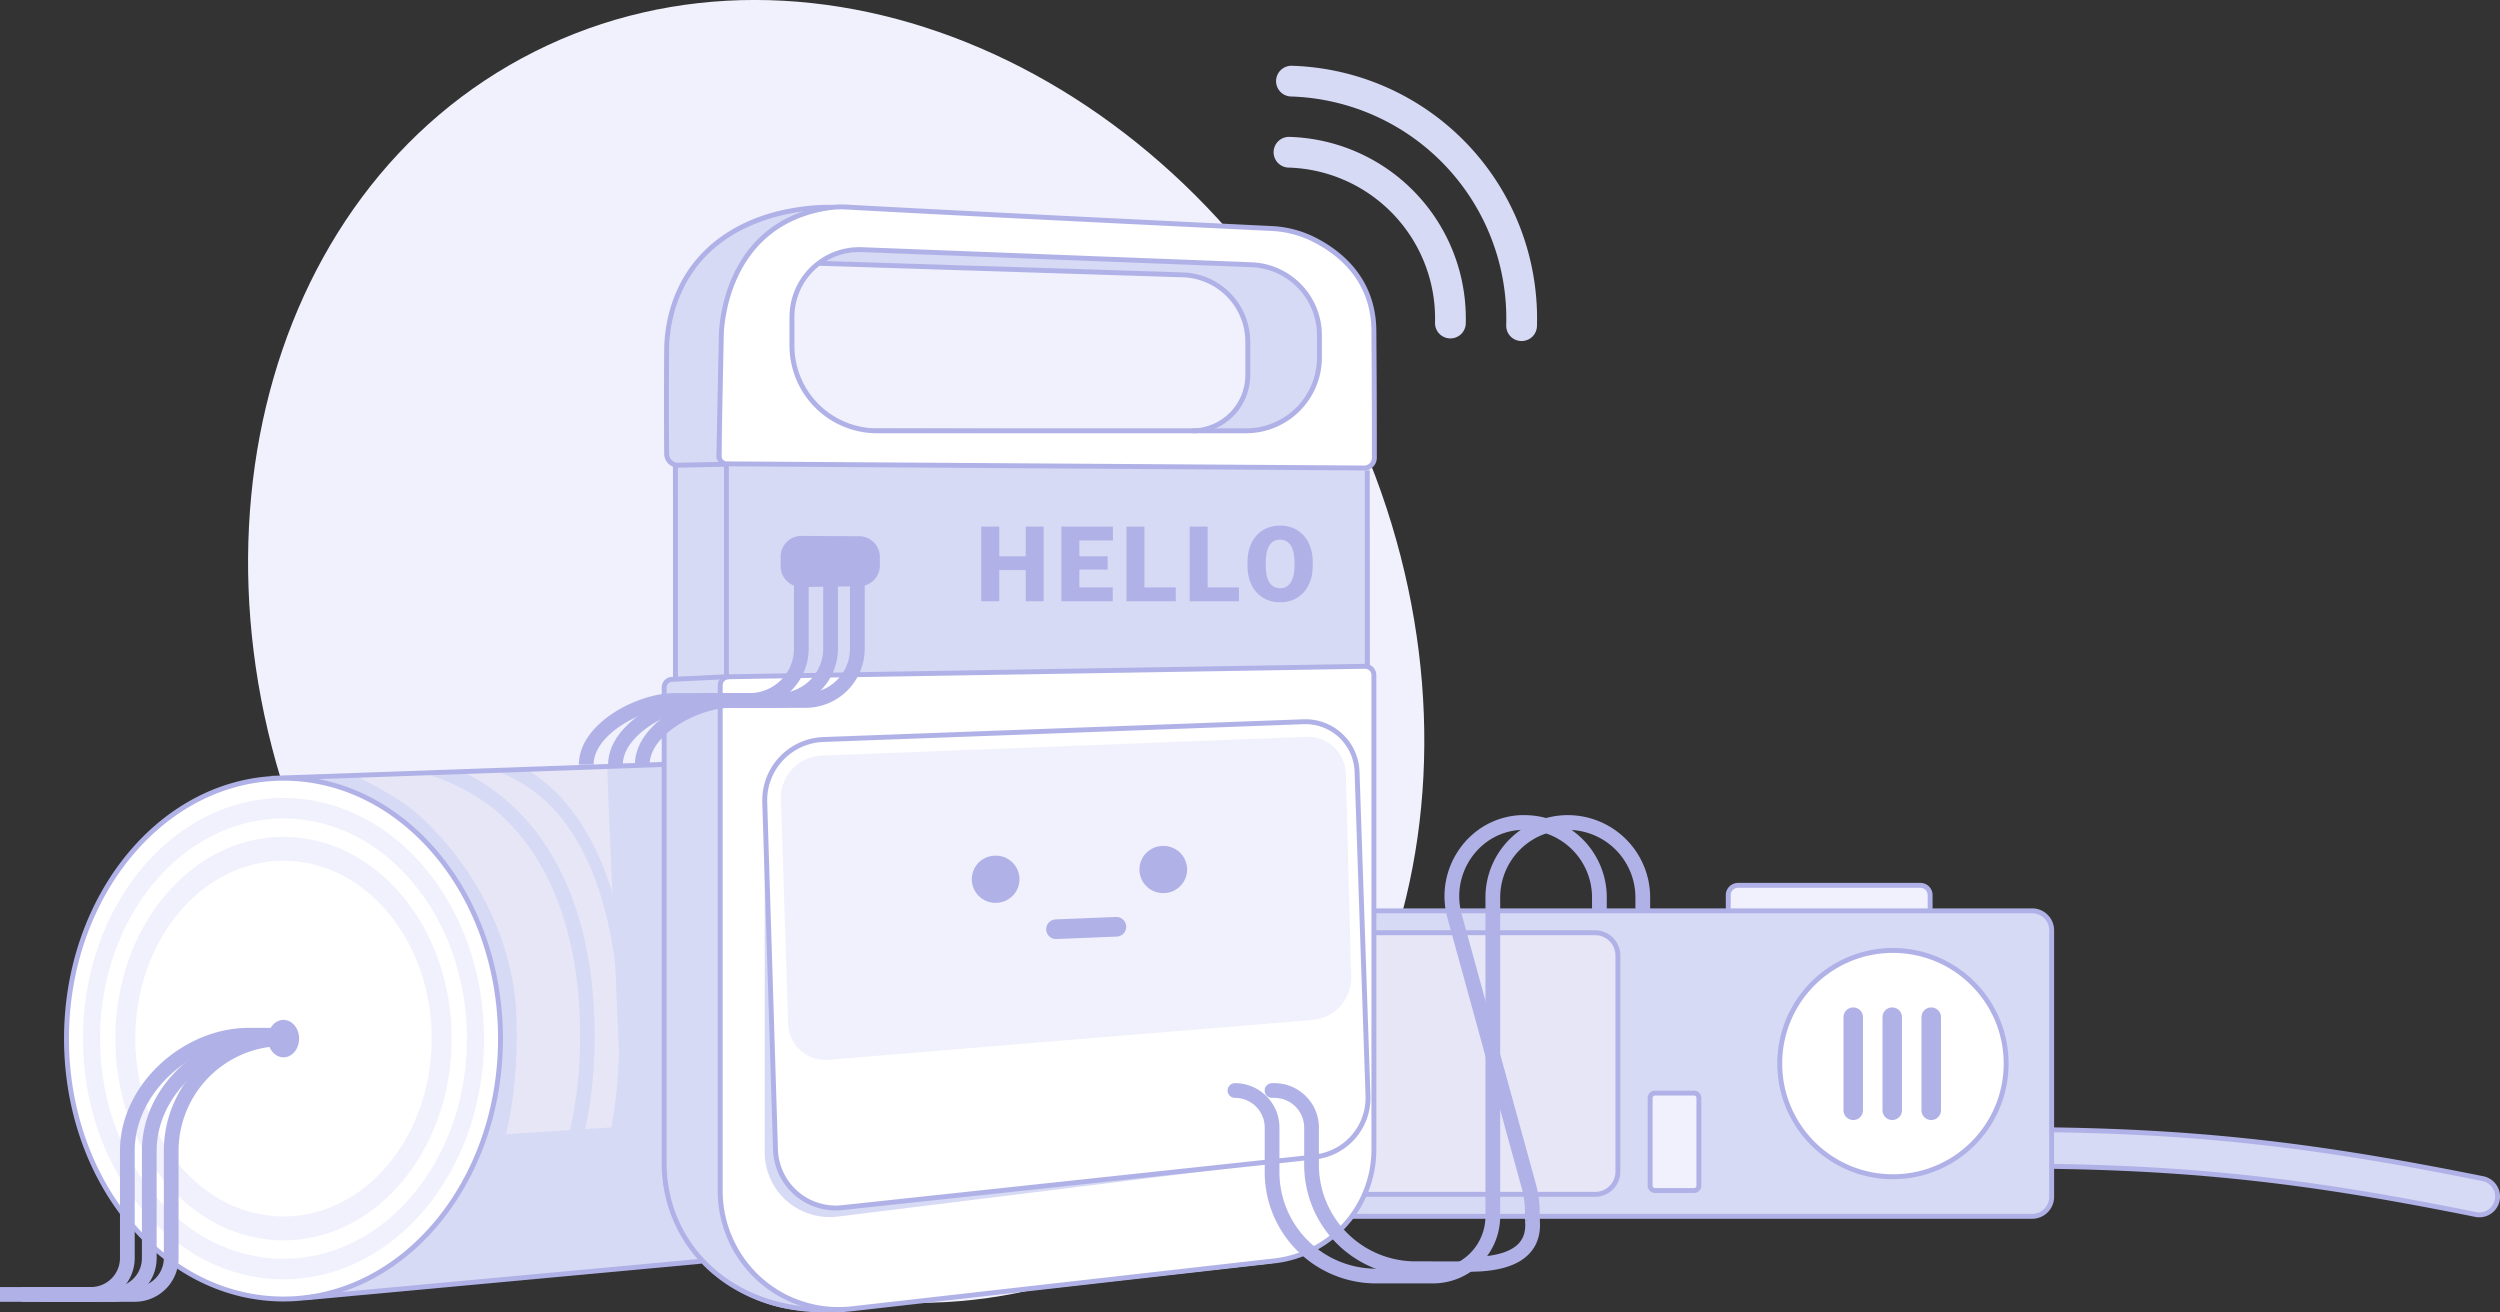 <svg width="240" height="126" fill="none" xmlns="http://www.w3.org/2000/svg"><rect width="100%" height="100%" fill="#333333" stroke="none"/><g clip-path="url(#a)"><path d="M109.214 120.128c26.769-13.44 35.513-50.12 19.53-81.927C112.761 6.394 78.104-8.496 51.335 4.945c-26.768 13.44-35.512 50.12-19.53 81.927 15.984 31.807 50.64 46.697 77.409 33.256Z" fill="#F1F1FD"/><path d="M123.697 16.088a14.505 14.505 0 0 1 10.124 4.55 14.49 14.49 0 0 1 3.94 10.374 1.478 1.478 0 0 0 2.475 1.09c.283-.26.454-.62.475-1.004a17.439 17.439 0 0 0-7.27-14.696 17.454 17.454 0 0 0-9.657-3.26 1.472 1.472 0 0 0-1.388.87 1.466 1.466 0 0 0-.034 1.127 1.475 1.475 0 0 0 1.335.95Zm22.334 16.65a1.48 1.48 0 0 0 1.055-.4 1.466 1.466 0 0 0 .463-1.03 24.47 24.47 0 0 0-.309-4.65 24.218 24.218 0 0 0-3.296-8.828 24.288 24.288 0 0 0-19.959-11.517 1.477 1.477 0 0 0-1.094 2.474c.26.283.621.454 1.005.475a21.35 21.35 0 0 1 14.901 6.693 21.332 21.332 0 0 1 5.8 15.265 1.469 1.469 0 0 0 .87 1.39c.177.08.368.123.562.128h.002Z" fill="#D7DAF5"/><path d="M185.292 85.93v6.313h-19.379v-6.314a.937.937 0 0 1 .936-.935h17.507a.935.935 0 0 1 .936.935Z" fill="#F1F1FD"/><path d="M196.958 114.897V89.31a1.87 1.87 0 0 0-1.871-1.87h-65.532a1.87 1.87 0 0 0-1.871 1.87v25.587a1.87 1.87 0 0 0 1.871 1.871h65.532a1.87 1.87 0 0 0 1.871-1.871Z" fill="#D7DAF5"/><path d="M163.092 113.824v-8.418a.468.468 0 0 0-.468-.468h-3.743a.468.468 0 0 0-.468.468v8.418c0 .258.21.468.468.468h3.743c.258 0 .468-.21.468-.468Z" fill="#F1F1FD"/><path d="M155.318 112.587V91.621c0-1.147-.93-2.077-2.077-2.077h-21.375c-1.147 0-2.077.93-2.077 2.077v20.966c0 1.147.93 2.076 2.077 2.076h21.375a2.076 2.076 0 0 0 2.077-2.076Z" fill="#E6E6F7"/><path d="M181.722 112.966c6.002 0 10.867-4.863 10.867-10.862s-4.865-10.862-10.867-10.862c-6.001 0-10.866 4.863-10.866 10.862s4.865 10.862 10.866 10.862Z" fill="#fff"/><path d="M186.333 106.556v-8.907a.935.935 0 0 0-1.871 0v8.907a.936.936 0 1 0 1.871 0ZM182.59 106.556v-8.907a.935.935 0 0 0-1.871 0v8.907a.936.936 0 1 0 1.871 0ZM178.847 106.556v-8.907a.935.935 0 0 0-1.871 0v8.907a.936.936 0 1 0 1.871 0Z" fill="#B0B2E7"/><path d="M238.012 116.625a1.578 1.578 0 0 1-.349-.035c-14.607-2.944-26.523-4.641-44.199-4.641a1.754 1.754 0 1 1 0-3.508c17.975 0 30.074 1.728 44.901 4.712a1.755 1.755 0 0 1 1.397 1.893 1.76 1.76 0 0 1-1.743 1.579h-.007Z" fill="#D7DAF5"/><path d="m78.157 120.042-50.855 4.677V74.677l50.855-2.105v47.47Z" fill="#E6E6F7"/><path d="m45.776 109.065 13.945-.905-1.448-34.76 6.882-.36 2.897 47.792-40.836 3.873 18.56-15.64Z" fill="#D7DAF5"/><path d="m38.328 123-1.048-.936c.025-.011 2.793-1.218 5.418-4.842 4.405-6.08 5.708-14.145 5.455-19.877-.253-5.731-3.626-12.201-9.357-17.5-3.38-3.145-11.098-5.08-11.131-5.086-.033-.007 4.74-.286 6.248-.363 1.362.622 4.595 2.285 6.429 3.975 6.082 5.613 8.95 12.862 9.215 18.888.264 6.026-.41 14.498-5.11 20.917-1.92 2.626-3.897 4.061-5.02 4.735l-1.1.089Z" fill="#D7DAF5"/><path d="M27.216 124.705c11.505 0 20.832-11.192 20.832-24.998 0-13.806-9.327-24.997-20.832-24.997S6.384 85.9 6.384 99.707s9.327 24.998 20.832 24.998Z" fill="#fff"/><path d="M27.216 122.81c10.633 0 19.253-10.343 19.253-23.103 0-12.76-8.62-23.103-19.253-23.103-10.633 0-19.253 10.343-19.253 23.103 0 12.76 8.62 23.103 19.253 23.103Z" fill="#F1F1FD"/><path d="M27.216 120.841c9.726 0 17.61-9.462 17.61-21.134s-7.884-21.134-17.61-21.134c-9.726 0-17.61 9.462-17.61 21.134s7.884 21.134 17.61 21.134Z" fill="#fff"/><path d="M27.216 119.078c8.916 0 16.144-8.672 16.144-19.37 0-10.7-7.228-19.372-16.144-19.372-8.916 0-16.144 8.673-16.144 19.371 0 10.699 7.228 19.371 16.144 19.371Z" fill="#F1F1FD"/><path d="M27.216 116.78c7.858 0 14.228-7.644 14.228-17.073s-6.37-17.073-14.228-17.073-14.228 7.644-14.228 17.073 6.37 17.073 14.228 17.073Z" fill="#fff"/><path d="M27.216 101.505c.828 0 1.5-.805 1.5-1.798s-.672-1.798-1.5-1.798-1.5.805-1.5 1.798.672 1.798 1.5 1.798Z" fill="#B0B2E7"/><path d="m45.814 123-.37-.884c.026-.012 2.793-1.218 5.416-4.843 4.407-6.08 5.032-14.208 4.779-19.947-.253-5.738-1.755-13.724-7.486-19.022-3.387-3.136-7.797-4.158-7.83-4.165-.032-.007 2.293-.091 3.802-.166a18.424 18.424 0 0 1 4.982 3.302c6.083 5.612 7.666 13.974 7.93 19.99.265 6.017-.409 14.499-5.108 20.918-1.92 2.626-3.898 4.061-5.02 4.735l-1.095.082Z" fill="#D7DAF5"/><path d="m51.615 122.462-.234-.578c.021-.011 2.2-1.218 4.267-4.842 3.472-6.08 3.963-14.209 3.764-19.947-.199-5.738-1.382-13.724-5.892-19.023a14.248 14.248 0 0 0-6.17-4.165s1.807-.09 2.995-.166a14.737 14.737 0 0 1 3.928 3.302c4.786 5.612 6.038 13.974 6.246 19.991.208 6.017-.323 14.498-4.024 20.917-1.513 2.626-2.9 3.742-3.785 4.42-.416.04-1.095.091-1.095.091Z" fill="#D7DAF5"/><path d="m23.005 99.707.9-.327c-5.953 0-11.68 5.144-11.68 11.102v10.289a3.491 3.491 0 0 1-3.495 3.492H0" stroke="#B0B2E7" stroke-width="1.415" stroke-miterlimit="10"/><path d="M25.11 99.707h.789c-5.954 0-11.568 4.834-11.568 10.785v10.289a3.486 3.486 0 0 1-2.158 3.226 3.505 3.505 0 0 1-1.337.265h-8.73" stroke="#B0B2E7" stroke-width="1.415" stroke-miterlimit="10"/><path d="M27.216 99.707a10.781 10.781 0 0 0-10.78 10.775v10.289a3.493 3.493 0 0 1-3.495 3.492h-8.73" stroke="#B0B2E7" stroke-width="1.415" stroke-miterlimit="10"/><path d="m70.225 65.3-5.547.19-.089-20.897 5.547-.119.089 20.826Z" fill="#D7DAF5"/><path d="m83.854 125.404-4.396.402a14.325 14.325 0 0 1-14.427-8.467 14.309 14.309 0 0 1-1.22-5.783V65.894a.702.702 0 0 1 .685-.702l19.358-.451v60.663Z" fill="#D7DAF5"/><path d="m131.515 64.13-61.924 1.125-.09-21.363 61.923.816.091 19.423Z" fill="#D7DAF5"/><path d="m82.5 56.283-5.536.072a1.997 1.997 0 0 1-2.02-1.99v-.92a1.993 1.993 0 0 1 2.006-2l5.533.033a1.996 1.996 0 0 1 1.984 1.987v.816a1.992 1.992 0 0 1-1.968 2.002Z" fill="#B0B2E7"/><path d="m121.59 121.333-39.245 4.396a11.72 11.72 0 0 1-9.11-2.908 11.71 11.71 0 0 1-3.904-8.726V65.134l61.951-1.155a.705.705 0 0 1 .659.43.701.701 0 0 1 .054.271v45.033a11.698 11.698 0 0 1-10.405 11.62Z" fill="#fff"/><path d="m81.921 44.02-17.22.63a.701.701 0 0 1-.727-.702l-.037-10.338c-.029-7.633 6.126-13.616 13.762-13.668l4.134-.026-1.736 3.508-5.977 5.081 2.987 12.038 4.814 3.478Z" fill="#D7DAF5"/><path d="M74.09 22.229v3.04l39.38 1.183a6.519 6.519 0 0 1 6.274 6.618l-.047 2.787a5.477 5.477 0 0 1-5.528 5.378l-40.08-.194v1.085h52.883v-16.79L74.089 22.23Z" fill="#D7DAF5"/><path d="m121.976 21.855-40.195-1.948a11.89 11.89 0 0 0-11.5 7.186 11.876 11.876 0 0 0-.962 4.679v12.627l61.958.468a.702.702 0 0 0 .702-.702V32.36a10.523 10.523 0 0 0-10.003-10.504Zm4.559 12.26a7.268 7.268 0 0 1-7.306 7.275l-34.856-.162a8.636 8.636 0 0 1-8.595-8.628v-1.523a6.928 6.928 0 0 1 4.455-6.472 6.938 6.938 0 0 1 2.73-.454l37.045 1.373a6.78 6.78 0 0 1 6.529 6.765l-.002 1.826Z" fill="#fff"/><path d="m126.441 111.109-46.035 5.685a6.245 6.245 0 0 1-4.893-1.518 6.23 6.23 0 0 1-2.102-4.67V76.117h53.03v34.992Z" fill="#D7DAF5"/><path d="m126.182 111.074-45.325 4.859a5.788 5.788 0 0 1-5.855-3.277 5.79 5.79 0 0 1-.555-2.302l-1.03-33.327a5.844 5.844 0 0 1 5.653-6.035l46.059-1.705a4.958 4.958 0 0 1 5.147 4.786l1.052 31.115a5.712 5.712 0 0 1-5.146 5.886Z" fill="#fff" stroke="#B0B2E7" stroke-width=".472" stroke-miterlimit="10"/><path d="m125.992 97.92-46.454 3.821a3.59 3.59 0 0 1-2.682-.897 3.587 3.587 0 0 1-1.197-2.561l-.688-21.565a4.054 4.054 0 0 1 3.9-4.18l46.532-1.806a3.664 3.664 0 0 1 3.482 2.158c.198.442.307.919.319 1.403l.508 19.477a4.05 4.05 0 0 1-3.72 4.15Z" fill="#F1F1FD"/><path d="m126.189 96.45-46.506 3.809a2.503 2.503 0 0 1-1.881-.63 2.51 2.51 0 0 1-.838-1.797L76.42 79.11a2.68 2.68 0 0 1 2.574-2.761l46.929-1.913a2.005 2.005 0 0 1 2.091 1.964l.384 17.604a2.404 2.404 0 0 1-2.208 2.446Z" fill="#F1F1FD"/><path d="M99.03 53.399v1.328h-3.676V53.4h3.677Zm-3.1-2.845v7.166h-1.728v-7.166h1.728Zm4.262 0v7.166H98.47v-7.166h1.722Zm6.634 5.837v1.329h-3.819v-1.329h3.819Zm-3.204-5.837v7.166h-1.727v-7.166h1.727Zm2.712 2.845v1.284h-3.327V53.4h3.327Zm.507-2.845v1.334h-3.834v-1.334h3.834Zm6.034 5.837v1.329h-3.623v-1.329h3.623Zm-3.008-5.837v7.166h-1.727v-7.166h1.727Zm9.076 5.837v1.329h-3.623v-1.329h3.623Zm-3.007-5.837v7.166h-1.728v-7.166h1.728Zm10.089 3.44v.29c0 .549-.077 1.04-.232 1.477-.15.433-.365.804-.644 1.112-.279.306-.609.54-.99.704-.38.161-.8.241-1.26.241-.462 0-.886-.08-1.269-.24a2.915 2.915 0 0 1-.995-.705 3.266 3.266 0 0 1-.649-1.112 4.499 4.499 0 0 1-.227-1.477v-.29c0-.548.076-1.04.227-1.476a3.26 3.26 0 0 1 .644-1.113c.279-.308.609-.543.99-.704a3.198 3.198 0 0 1 1.27-.246c.459 0 .879.082 1.26.246.383.161.715.396.994.704.279.305.495.676.649 1.113.155.436.232.928.232 1.476Zm-1.752.29v-.3a4.19 4.19 0 0 0-.094-.935 2.071 2.071 0 0 0-.266-.684 1.18 1.18 0 0 0-1.023-.556 1.143 1.143 0 0 0-1.029.556 2.138 2.138 0 0 0-.261.684c-.056.27-.084.58-.084.935v.3c0 .352.028.663.084.936.059.269.146.497.261.684.118.187.262.328.433.423.174.095.376.143.605.143.22 0 .415-.048.586-.143.171-.095.313-.236.428-.423.118-.187.207-.415.266-.684.062-.273.094-.584.094-.935ZM95.558 86.67a2.264 2.264 0 1 0 0-4.527 2.264 2.264 0 0 0 0 4.528ZM111.699 85.735a2.263 2.263 0 1 0 0-4.527 2.264 2.264 0 1 0 0 4.527Z" fill="#B0B2E7"/><path d="m101.375 89.205 5.797-.234" stroke="#B0B2E7" stroke-width="1.887" stroke-miterlimit="10" stroke-linecap="round"/><path d="M165.913 87.386v-1.457a.937.937 0 0 1 .936-.935h17.507a.935.935 0 0 1 .936.935v1.548" stroke="#B0B2E7" stroke-width=".472" stroke-miterlimit="10"/><path d="M131.894 87.44h63.193a1.871 1.871 0 0 1 1.871 1.87v25.585a1.871 1.871 0 0 1-1.871 1.871h-65.338" stroke="#B0B2E7" stroke-width=".472" stroke-miterlimit="10"/><path d="M131.864 89.544h21.274a2.182 2.182 0 0 1 2.18 2.18v20.753a2.178 2.178 0 0 1-2.18 2.179h-22.196M181.722 112.966c6.002 0 10.867-4.863 10.867-10.862s-4.865-10.862-10.867-10.862c-6.001 0-10.866 4.863-10.866 10.862s4.865 10.862 10.866 10.862ZM196.956 108.464c16.092.213 27.558 1.904 41.406 4.689a1.755 1.755 0 0 1 .83 3.018 1.75 1.75 0 0 1-1.524.419c-13.629-2.743-24.917-4.408-40.728-4.618M29.296 124.59l38.033-3.515M69.01 43.747a.774.774 0 0 0 .765.783l61.172.398a.98.98 0 0 0 .992-.966c0-1.87 0-6.262-.045-12.188-.03-5.144-3.534-7.716-6.012-8.902-1.201-.56-2.5-.878-3.825-.936-6.187-.299-30.998-1.508-40.795-2.06a8.657 8.657 0 0 0-1.907.103c-10.125 1.654-10.11 12.244-10.11 12.244l-.235 11.524Z" stroke="#B0B2E7" stroke-width=".472" stroke-miterlimit="10"/><path d="M79.914 19.904s-11.837-.603-15.194 9.31a14.378 14.378 0 0 0-.723 4.517c-.03 4.488-.014 8.091 0 9.822a1.103 1.103 0 0 0 1.13 1.11l4.494-.095M69.736 44.654v20.33M64.844 44.654v20.419M131.26 45.16v18.737M131.894 64.816v45.531a10.753 10.753 0 0 1-9.546 10.696l-40.558 4.599a11.371 11.371 0 0 1-8.856-2.815 11.36 11.36 0 0 1-3.795-8.479v-48.55a.828.828 0 0 1 .814-.828l61.073-1.005a.849.849 0 0 1 .868.85Z" stroke="#B0B2E7" stroke-width=".472" stroke-miterlimit="10"/><path d="M81.152 125.691c-10.595.875-17.393-5.96-17.393-14.03V65.999a.783.783 0 0 1 .744-.781l5.542-.264M26.035 74.721l37.55-1.328M27.216 124.704c11.505 0 20.832-11.191 20.832-24.997S38.72 74.71 27.216 74.71 6.384 85.9 6.384 99.707s9.327 24.997 20.832 24.997ZM119.606 41.357H84.191a8.169 8.169 0 0 1-8.162-8.166v-2.754a6.473 6.473 0 0 1 6.725-6.47l37.385 1.447a6.782 6.782 0 0 1 6.527 6.795v2.105a7.04 7.04 0 0 1-4.359 6.51 7.055 7.055 0 0 1-2.701.533Z" stroke="#B0B2E7" stroke-width=".472" stroke-miterlimit="10"/><path d="m78.649 25.278 34.912 1.11a6.426 6.426 0 0 1 6.227 6.428v3.195a5.352 5.352 0 0 1-5.303 5.353M163.092 113.824v-8.418a.468.468 0 0 0-.468-.468h-3.743a.468.468 0 0 0-.468.468v8.418c0 .258.21.468.468.468h3.743c.258 0 .468-.21.468-.468Z" stroke="#B0B2E7" stroke-width=".472" stroke-miterlimit="10"/><path d="M147.107 117.091c.261 2.609-1.423 4.289-6.054 4.289M76.927 53.472v8.797a4.977 4.977 0 0 1-4.98 4.976h-7.17c-3.4 0-8.497 2.757-8.497 6.157" stroke="#B0B2E7" stroke-width="1.415" stroke-miterlimit="10"/><path d="M79.734 53.472v8.797a4.977 4.977 0 0 1-4.98 4.976h-7.17c-3.4 0-8.497 2.757-8.497 6.157" stroke="#B0B2E7" stroke-width="1.415" stroke-miterlimit="10"/><path d="M82.307 53.472v8.797a4.977 4.977 0 0 1-4.98 4.976h-7.17c-3.4 0-8.497 2.757-8.497 6.157" stroke="#B0B2E7" stroke-width="1.415" stroke-miterlimit="10"/><path d="m140.211 121.8-4.319-.002a9.98 9.98 0 0 1-9.984-9.98v-3.566a3.564 3.564 0 0 0-3.56-3.562h-.234" stroke="#B0B2E7" stroke-width="1.415" stroke-miterlimit="10" stroke-linecap="round"/><path d="M157.707 86.156h-.708.708Zm-7.198-7.195v.707-.707Zm-28.391 29.291-.707-.001v.001h.707Zm-3.56-4.269a.707.707 0 1 0 0 1.415v-1.415Zm39.856-16.604v-1.223h-1.415v1.223h1.415Zm0-1.223a7.903 7.903 0 0 0-2.315-5.588l-1.001 1a6.487 6.487 0 0 1 1.901 4.588h1.415Zm-2.315-5.588a7.908 7.908 0 0 0-5.59-2.315v1.415c1.721 0 3.372.684 4.589 1.9l1.001-1Zm-5.59-2.315a7.905 7.905 0 0 0-5.59 2.315l1 1a6.492 6.492 0 0 1 4.59-1.9v-1.415Zm-5.59 2.315a7.9 7.9 0 0 0-2.316 5.588h1.415c0-1.72.684-3.37 1.901-4.587l-1-1.001Zm-2.316 5.588v30.6h1.415v-30.6h-1.415Zm0 30.6a5.033 5.033 0 0 1-1.476 3.561l1.001 1.001a6.452 6.452 0 0 0 1.89-4.562h-1.415Zm-1.476 3.561a5.039 5.039 0 0 1-3.562 1.475v1.415c1.711 0 3.353-.68 4.563-1.889l-1.001-1.001Zm-3.562 1.475h-5.462v1.415h5.462v-1.415Zm-5.462 0a9.279 9.279 0 0 1-6.56-2.716l-1 1.001a10.694 10.694 0 0 0 7.56 3.13v-1.415Zm-6.56-2.716a9.27 9.27 0 0 1-2.717-6.557h-1.415c0 2.835 1.126 5.553 3.132 7.558l1-1.001Zm-2.717-6.557v-4.267h-1.415v4.267h1.415Zm0-4.267c0-.561-.11-1.116-.324-1.634l-1.308.541c.144.347.217.717.217 1.092l1.415.001Zm-.324-1.634a4.288 4.288 0 0 0-.925-1.385l-1.001 1.001c.265.265.475.579.618.925l1.308-.541Zm-.925-1.385a4.272 4.272 0 0 0-1.385-.925l-.542 1.307c.346.143.661.354.926.619l1.001-1.001Zm-1.385-.925a4.26 4.26 0 0 0-1.634-.325v1.415c.375 0 .746.074 1.092.217l.542-1.307Z" fill="#B0B2E7"/><path d="M153.543 87.379v-1.223a7.194 7.194 0 0 0-7.199-7.195h-.329c-4.492.203-7.57 4.642-6.38 8.977l7.134 25.939c.22.798.331 1.623.331 2.45v.846" stroke="#B0B2E7" stroke-width="1.415" stroke-miterlimit="10"/></g><defs><clipPath id="a"><path fill="#fff" d="M0 0h240v126H0z"/></clipPath></defs></svg>